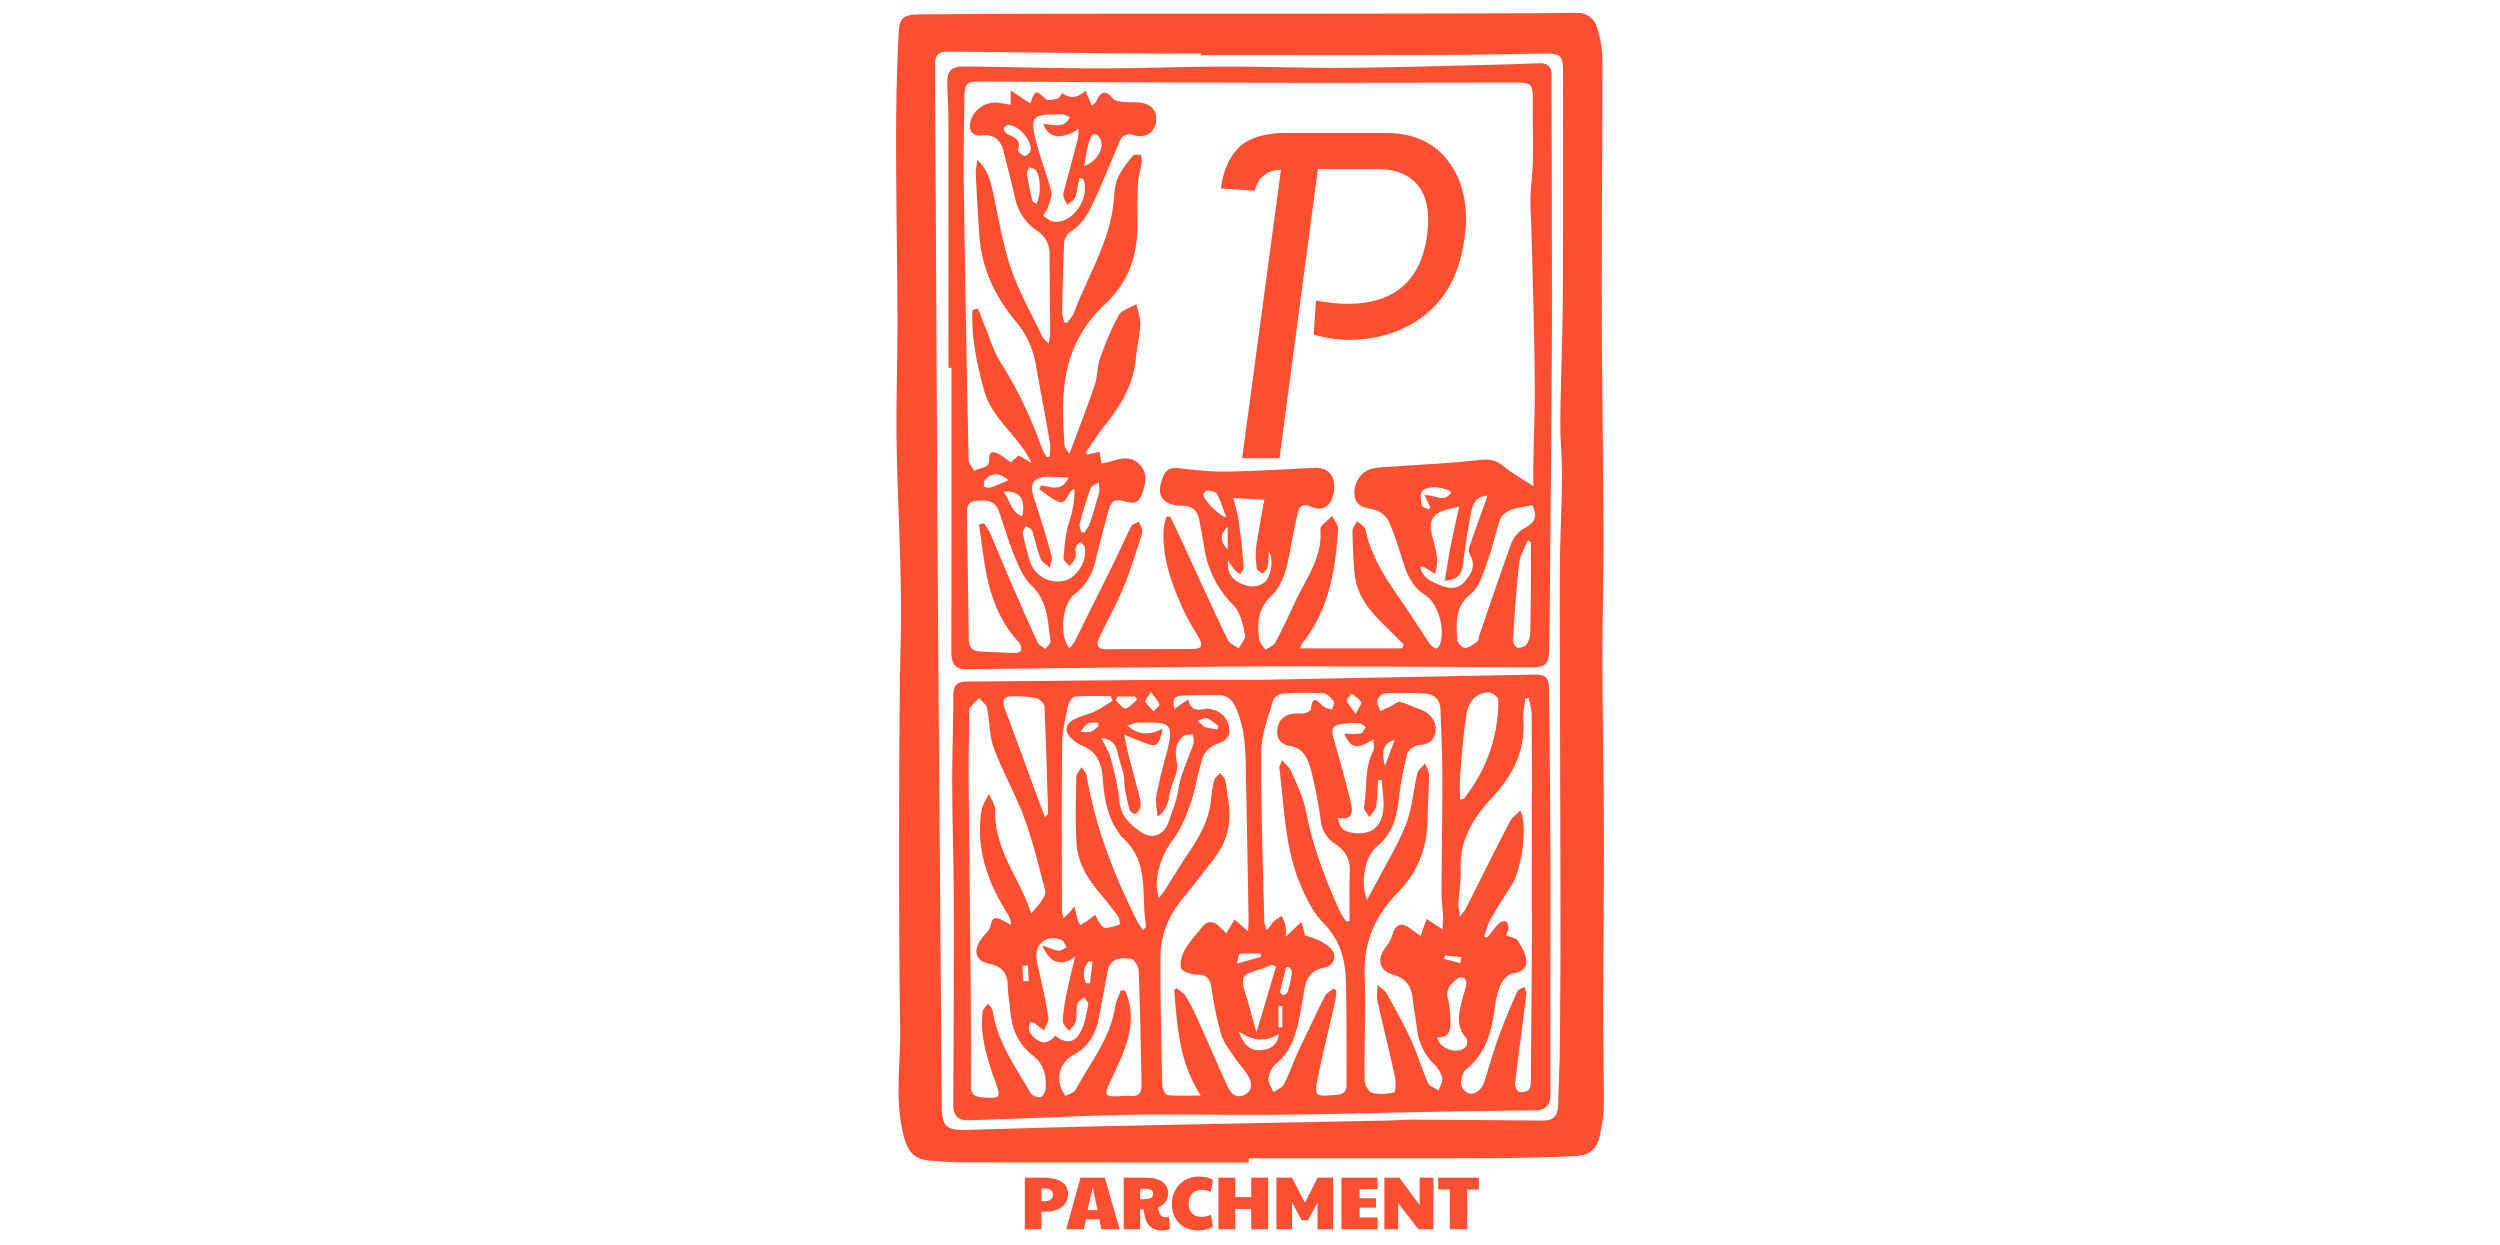 <svg xmlns="http://www.w3.org/2000/svg" version="1.1" xmlns:xlink="http://www.w3.org/1999/xlink" width="1500" height="747" viewBox="0 0 1500 747"><svg xml:space="preserve" width="1500" height="747" data-version="2" data-id="lg_17cnWWcu9C1Jm8Xlj6" viewBox="0 0 434 747" x="0" y="0"><rect width="100%" height="100%" fill="transparent"></rect><path fill="#fe4f32" d="M81.89 737.565v-31.01h10.48q7.65 0 11.54 2.5 3.9 2.5 3.9 7.36 0 3.37-1.69 5.73-1.69 2.37-4.75 3.6-3.06 1.24-7.2 1.24h-2.34v10.58Zm11.88-16.83q2.38 0 3.69-.99 1.3-.99 1.3-2.97 0-1.85-1.26-2.77-1.26-.92-3.64-.92h-2.03v7.65Z"></path><rect width="25.92" height="31.01" x="-12.96" y="-15.51" fill="none" rx="0" ry="0" transform="translate(95.35 722.56)"></rect><path fill="#fe4f32" d="m106.73 737.565 8.55-30.96h14.58l8.95 30.96h-11.02l-1.17-5.94h-8.01l-1.31 5.94Zm12.82-11.48h5.99l-2.93-13.54Z"></path><rect width="32.08" height="30.96" x="-16.04" y="-15.48" fill="none" rx="0" ry="0" transform="translate(123.27 722.59)"></rect><path fill="#fe4f32" d="M164.69 738.285q-3.24 0-5.36-.97-2.11-.97-3.37-2.68-1.26-1.71-1.89-4-.63-2.3-.86-4.95h-2.11v11.88h-9.86v-30.96h12.74q7.38 0 10.64 2.58 3.26 2.59 3.26 7 0 2.66-1.44 4.75t-4.63 3.49q.18.99.31 1.62.14.63.41 1.39.58 1.62 1.46 2.25.88.63 2.41.63.99 0 1.98-.27l.54 7.38q-.9.36-1.92.61-1.01.25-2.31.25m-13.59-18.77h1.71q3.33 0 4.7-.74t1.37-2.54q0-1.53-1.12-2.23-1.13-.7-3.56-.7h-3.1Z"></path><rect width="27.68" height="31.68" x="-13.84" y="-15.84" fill="none" rx="0" ry="0" transform="translate(155.58 722.95)"></rect><path fill="#fe4f32" d="M186.24 738.285q-4.86 0-8.48-1.96t-5.63-5.51q-2-3.56-2-8.28 0-4.86 2.09-8.6 2.1-3.73 5.76-5.87 3.67-2.14 8.44-2.14 5.31 0 8.33 2.07l-1.22 7.16q-1.3-.63-2.72-.93-1.42-.29-2.68-.29-3.69 0-5.8 2.21-2.12 2.2-2.12 6.12 0 3.69 2.05 5.78 2.05 2.09 5.69 2.09 1.44 0 2.63-.27 1.2-.27 2.95-.99l1.26 7.11q-3.91 2.3-8.55 2.3"></path><rect width="24.66" height="32.36" x="-12.33" y="-16.18" fill="none" rx="0" ry="0" transform="translate(182.96 722.6)"></rect><path fill="#fe4f32" d="M198.03 737.565v-30.96h10.13v11.65h9.58v-11.65h10.17v30.96h-10.17v-12.2h-9.58v12.2Z"></path><rect width="29.88" height="30.96" x="-14.94" y="-15.48" fill="none" rx="0" ry="0" transform="translate(213.47 722.59)"></rect><path fill="#fe4f32" d="M232.86 737.565v-30.96h9.36l7.74 15.03 7.56-15.03h9.36v30.96h-9.36v-16.2l-5.71 10.8h-3.83l-5.76-10.8v16.2Z"></path><rect width="34.02" height="30.96" x="-17.01" y="-15.48" fill="none" rx="0" ry="0" transform="translate(250.37 722.59)"></rect><path fill="#fe4f32" d="M271.83 737.565v-30.96h21.74v6.84h-10.8v5.49h9.85v5.67h-9.85v5.89h10.8v7.07Z"></path><rect width="21.74" height="30.96" x="-10.87" y="-15.48" fill="none" rx="0" ry="0" transform="translate(283.2 722.59)"></rect><path fill="#fe4f32" d="M297.62 737.565v-30.96h9l12.15 16.42v-16.42h8.28v30.96h-9l-12.15-15.75v15.75Z"></path><rect width="29.43" height="30.96" x="-14.71" y="-15.48" fill="none" rx="0" ry="0" transform="translate(312.83 722.59)"></rect><path fill="#fe4f32" d="M336.86 737.565v-23.85h-6.98v-7.11h24.44v7.11h-6.98v23.85Z"></path><rect width="24.44" height="30.96" x="-12.22" y="-15.48" fill="none" rx="0" ry="0" transform="translate(342.6 722.59)"></rect><path fill="#fe4f32" d="M216.256 697.5q-84.7.026-169.402-.054c-7.308 0-14.617-.505-21.9-1.09-9.38-.717-13.128-5.235-15.573-14.298-5.847-21.66-1.94-43.56-2.286-65.3-.664-42.948-.664-85.896-.611-128.845.053-35.161.186-70.323.957-105.457.823-38.005-1.728-75.904-2.419-113.856-.478-25.86.505-51.746.452-77.632-.133-35.879-.824-71.73-.824-107.583q0-31.52 1.488-62.988C6.59 10.245 8.982 8.703 19.613 8.624q38.829-.293 77.684-.372c58.018-.08 116.009-.027 174.027-.08q59.08-.053 118.161-.24c7.946 0 15.92-.239 23.866-.212 6.405.027 10.525 3.8 12.12 9.515a69.1 69.1 0 0 1 2.976 18.231c.053 49.78-.479 99.584-.372 149.363.08 45.367.877 90.707 1.036 136.074.08 25.195-.717 50.417-.664 75.612.08 33.407.797 66.815.877 100.195.08 37.394-.346 74.814-.399 112.208 0 18.578.452 37.182.346 55.759-.027 5.262-1.17 10.55-2.18 15.733-1.727 8.665-5.926 12.837-14.883 13.262q-25.886 1.143-51.772 1.223c-48.05.16-96.102.053-144.153.053v2.498ZM187.553 32.967v-.85c-11.083 0-22.139.08-33.221 0q-59.427-.479-118.826-1.17c-6.565-.08-7.601 3.455-7.548 8.877q.399 55.759.664 111.57.452 94.614.984 189.229.452 66.734 1.01 133.47l1.408 189.2c.107 12.731 2.578 15.017 15.335 14.645 25.461-.718 50.895-1.542 76.356-2.1 58.443-1.249 116.859-2.339 175.302-3.508 5.74-.106 11.481-.558 17.248-.532q38.165.187 76.356.559c6.379.053 9.17-3.004 9.275-9.302.16-10.631.85-21.235.957-31.866q.425-37.394.425-74.761c-.026-49.141-.212-98.282-.319-147.45-.053-23.866-.212-47.758 0-71.624.16-17.036 1.143-34.072 1.25-51.081.08-11.27-1.117-22.538-1.01-33.806.265-25.169 1.355-50.31 1.488-75.48.266-44.702.08-89.404.133-134.107 0-9.275-1.488-10.843-10.79-10.71-21.023.292-42.045.744-63.068.797-47.812.133-95.624.027-143.462.027Z"></path><path fill="#fe4f32" d="m223.757 407.88 163.236-3.11c7.282-.133 9.355 1.382 9.435 8.611q.584 46.776.797 93.498c.133 30.75 0 61.526 0 92.276v57.751c0 6.22-2.87 9.276-9.329 9.329q-31.839.292-63.705.904c-29.607.531-59.213 1.435-88.82 1.7-29.447.266-58.895-.345-88.315 0-21.235.24-42.444 1.356-63.652 2.1-11.933.399-23.866.93-35.826 1.196-5.661.133-8.611-3.083-8.611-8.69 0-12.837.16-25.674.186-38.51.08-28.97.24-57.939.106-86.908-.106-22.324-.85-44.649-.93-66.974-.053-17.912.664-35.825.664-53.738 0-5.954 2.073-8.372 8.106-8.399 40.265-.239 80.529-.717 120.793-1.01 16.584-.132 33.195 0 55.838 0Zm-52.304 186.145 1.701-1.036c1.834 1.594 4.226 2.843 5.395 4.837a159.462 159.462 0 0 1 7.76 15.335c5.821 12.89 11.376 25.912 17.276 38.749 1.86 4.066 5.076 7.362 10.02 5.076 4.916-2.286 4.597-7.016 2.604-10.896-2.073-4.014-5.555-7.256-8.08-11.083-3.082-4.624-6.856-9.196-8.424-14.352a207.3 207.3 0 0 1-5.82-27.879c-.878-5.581-2.898-8.08-8.93-8.026-3.27 0-8.744-1.86-9.33-3.96-.93-3.349.639-8.026 2.526-11.375 2.684-4.73 6.644-8.69 9.993-13.05 3.056-3.986 7.016-4.119 10.63-.345 1.489 1.542 3.083 2.977 4.04 3.88l4.89-8.212 8.133 7.043c.133-2.87.345-4.81.319-6.75q-.665-40.823-1.515-81.619c-.319-15.44.425-30.988-6.113-45.712-2.206-4.917-5.262-7.548-10.445-7.574q-11.268-.133-22.484.345c-4.279.213-5.342 2.95-3.853 7.867l8.185-5.714c1.196 6.006 4.704 7.016 9.727 5.767 1.808-.452 4.04.08 5.874.691a12.757 12.757 0 0 1 9.09 11.906c.292 5.236-3.43 7.123-8.186 8.77a14.086 14.086 0 0 0-7.734 7.655c-3.003 9.01-4.226 18.604-7.309 27.56-2.604 7.601-5.82 15.388-10.524 21.794a47.839 47.839 0 0 0-9.86 26.895c-.107 2.206.61 4.465 1.169 8.32 1.993-2.579 2.977-3.642 3.747-4.865 4.492-7.042 8.744-14.218 13.422-21.155 6.963-10.365 13.288-20.89 14.325-33.753.319-3.747.877-7.494 1.887-11.109.451-1.621 2.338-2.844 3.587-4.252 1.037 1.488 2.605 2.87 3.03 4.518.85 3.428.904 7.016 1.568 10.498 2.578 13.58.053 25.912-8.664 36.836-5.926 7.441-11.481 15.175-17.62 22.43-8.797 10.366-14.086 22.272-14.166 35.72-.16 25.886.505 51.772 1.063 77.658.053 1.967 1.94 5.448 3.27 5.581 5.952.612 12.012.266 19.826.266-13.13-20.092-14.086-41.806-15.947-63.306Zm103.465-41.035 1.833-.505c0-9.86-.319-19.72.107-29.58.345-7.548-2.87-12.757-8.85-16.637a18.604 18.604 0 0 1-8.479-13.528 287.032 287.032 0 0 0-5.58-29.314c-1.808-6.91-4.067-14.405-12.97-15.893q-7.947-1.33-7.628-9.116c.266-5.555 3.429-9.036 8.824-10.126 2.338-.478 4.89.08 7.255-.345 1.515-.266 4.013-1.356 4.093-2.286 1.09-10.498 4.837-3.615 8.08-1.462 1.275.85 3.003 1.037 4.544 1.542.425-1.622 1.754-3.88 1.116-4.784-1.461-2.073-3.774-4.81-5.9-4.944-8.132-.531-16.345-.398-24.504.107-2.126.133-5.448 2.206-5.98 4.013-2.87 10.152-7.042 20.49-7.122 30.803-.266 33.832 1.036 67.665 1.807 101.497.053 1.86.877 3.668 1.329 5.528 2.312-1.621 2.737-3.428 3.854-4.598 1.488-1.568 3.481-2.63 5.262-3.906.824 2.046 1.913 4.04 2.365 6.192.399 1.94.08 4.04.08 6.352l9.488-8.957 2.1 8.24c5.554 1.567 11.162 3.667 15.148 7.467 4.412 4.226 2.525 10.684-3.481 11.8-8.478 1.569-11.163 6.858-12.252 14.22-.532 3.72-1.303 7.414-1.967 11.109-2.18 12.305-4.757 24.29-15.335 32.849a13.289 13.289 0 0 0-4.093 8.61c-.212 2.552 1.94 5.29 3.057 7.947 2.152-1.568 5.182-2.684 6.298-4.81 3.057-5.847 5.13-12.226 7.92-18.232q8.027-17.381 16.558-34.497c.957-1.914 3.375-3.136 5.13-4.651l1.78 1.17c-.186 2.072-.16 4.199-.638 6.218-3.349 14.884-7.096 29.687-10.152 44.623-2.658 12.97-2.366 12.89 10.976 11.774 4.199-.346 5.98-2.126 5.953-6.193-.133-20.783.133-41.593-.425-62.376-.346-13.05-3.774-24.823-13.714-34.816-6.006-6.06-10.1-14.537-13.501-22.564-9.461-22.377-9.7-46.616-12.704-70.27-.133-1.062.824-2.258 1.701-4.517 2.233 2.657 4.465 4.332 5.395 6.564 3.243 7.734 7.256 15.415 8.797 23.52 3.96 21.103 11.535 40.823 20.252 60.25 1.036 2.34 2.71 4.386 4.093 6.565Zm57.486 4.572c.186-2.791.558-5.077.451-7.362-.186-4.625-.956-9.276-.93-13.9.08-23.228.505-46.483.479-69.712-.027-13.687-.638-27.347-1.143-41.034-.213-5.741-3.694-9.09-9.276-9.409q-11.96-.664-23.892-.16c-1.701.08-4.28 2.393-4.678 4.12-.452 1.914 1.09 4.306 1.78 6.512q3.004-1.303 5.927-2.685c1.994-.93 4.173-3.083 5.847-2.71 4.28.93 8.266 3.136 12.438 4.544 5.555 1.86 9.515 7.07 8.957 12.491-.611 6.166-4.12 8.478-10.285 8.824-2.446.133-6.193 3.056-6.778 5.369a207.3 207.3 0 0 0-5.05 27.294c-1.275 10.87-3.826 20.783-12.969 27.986-7.096 5.58-10.391 21.341-6.06 32.158 2.18-4.013 3.907-7.07 5.529-10.153 6.112-11.747 13.182-23.148 17.94-35.427 3.693-9.514 4.278-20.198 6.697-30.244.558-2.26 3.056-4.067 4.65-6.06.824 2.286 2.392 4.571 2.392 6.857-.053 9.063-.797 18.125-.93 27.215-.266 16.69-5.873 31.201-17.567 43.16-13.475 13.768-20.81 29.634-20.145 49.434.717 20.97-.266 42.018-.027 63.014.027 2.79 2.18 7.309 4.252 7.92 4.226 1.223 9.196.85 13.528-.186.877-.213 1.09-6.405.399-9.568-3.296-15.122-7.07-30.165-10.445-45.26-.558-2.499-.08-5.263-.08-9.727 2.87 2.578 4.73 3.587 5.581 5.155 5.05 9.25 10.286 18.418 14.67 27.986 3.854 8.398 6.459 17.408 10.206 25.86.877 1.993 4.2 2.95 6.379 4.358.77-2.578 2.604-5.422 2.073-7.68a19.933 19.933 0 0 0-5.13-8.266 34.55 34.55 0 0 1-9.7-19.189c-.93-6.564-2.1-13.102-2.844-19.693-.824-7.256-3.694-12.2-11.348-14.432-8.957-2.604-10.445-9.302-4.731-16.93a21.262 21.262 0 0 0 3.774-6.803c1.834-6.83 5.395-8.186 11.269-3.853l5.74 4.199 3.615-10.232 9.488 6.245ZM85.689 548.02c2.339-2.737 4.306-4.65 5.767-6.91 1.276-1.993 3.216-4.677 2.738-6.484-3.854-14.724-7.415-29.634-12.65-43.879-5.236-14.245-12.944-27.64-18.233-41.885-2.79-7.495-2.445-16.106-4.119-24.08-.478-2.232-3.11-4.039-4.73-6.032-1.914 2.02-3.987 3.933-5.688 6.113-.558.717-.266 2.152-.266 3.242-.133 13.953-.425 27.88-.319 41.832.319 41.354.877 82.734 1.223 124.088q.186 28.544.08 57.061c0 4.465 1.355 6.883 6.351 7.282 11.694.93 12.013.718 7.973-10.604-.451-1.25-1.036-2.445-1.435-3.72-3.907-12.04-7.415-24.186-5.794-37.05.213-1.753 2.1-3.321 3.19-4.97.983 1.542 2.63 3.004 2.87 4.678 2.79 18.578 13.66 33.408 22.697 49.062.93 1.594 4.066 2.843 5.953 2.578 1.276-.187 2.897-3.243 3.056-5.103.585-7.814-1.01-14.883-7.787-20.066-9.062-6.936-12.703-16.664-13.527-27.72-.346-4.624-1.303-9.222-1.382-13.873-.133-7.521-3.19-11.64-10.95-13.262-8.452-1.754-10.1-7.76-4.943-14.963 1.913-2.657 5.023-5.05 5.554-7.946 1.063-5.661 3.588-5.21 7.362-3.163q2.472 1.329 4.89 2.711c0-2.977-1.01-5.05-2.232-6.99-11.907-18.87-19.003-38.988-15.468-61.658.531-3.482 2.923-6.698 4.465-10.02 1.329 3.27 3.907 6.591 3.8 9.807-.824 23.84 15.176 41.46 21.528 61.924Zm284.959 13.183c2.817 1.222 5.953 1.568 7.043 3.242 2.365 3.614 4.784 7.84 5.076 11.986.319 4.385-2.79 7.096-8.16 7.601-2.604.24-5.74 3.748-7.095 6.538a42.523 42.523 0 0 0-3.402 12.784c-2.02 14.75-5.183 28.862-17.913 38.616-.505.372-.797 1.063-1.063 1.674-1.887 4.333-2.684 8.77 1.94 11.774 3.615 2.339 8.664-.77 10.445-6.219 2.897-8.824 5.289-17.833 8.451-26.55 3.376-9.329 7.309-18.498 11.296-27.587.61-1.382 2.87-2.047 4.358-3.03.425 1.541 1.356 3.163 1.17 4.65-2.18 17.728-4.625 35.428-6.724 53.181-.213 1.701.983 4.678 2.232 5.156 1.674.638 4.757.08 5.953-1.196 1.25-1.328 1.25-4.066 1.276-6.219.266-35.188.585-70.402.664-105.59q.107-56.45-.186-112.9c0-3.428-1.09-6.83-1.674-10.258l-2.153.266c-.452 4.332-1.515 8.717-1.196 12.97 1.33 18.657-6.484 33.354-18.763 46.51-11.295 12.092-19.587 25.593-18.843 43.187.292 6.804-.93 13.66-1.302 20.517-.107 1.914.451 3.88.903 7.628 1.967-2.658 2.87-3.588 3.429-4.678 8.77-17.354 17.408-34.789 26.364-52.064 1.302-2.525 3.987-4.332 6.325-6.804 4.89 9.01.718 35.4-4.97 44.437-4.385 6.91-8.876 13.767-12.916 20.89-1.754 3.11-2.498 6.803-3.694 10.232l1.674.638c2.472-2.977 4.81-6.113 7.521-8.85.85-.851 3.137-1.276 4.067-.745.903.532 1.275 2.552 1.302 3.934 0 1.222-.77 2.445-1.462 4.305ZM134.59 420.53l-1.143-2.844c-7.15 0-14.325-.32-21.42.239-1.569.133-3.722 3.216-4.147 5.262-1.568 7.548-3.508 15.229-3.588 22.883-.372 33.195-.186 66.39-.133 99.584 0 1.595.479 3.163.771 5.05 1.01-.638 1.435-.798 1.7-1.09l5.183-5.767c.532 2.445.957 4.943 1.622 7.362.372 1.328 1.09 2.578 1.674 3.853 1.223-.744 2.498-1.408 3.694-2.232q2.738-1.94 5.422-3.934c.824 1.648 1.488 3.429 2.551 4.917.877 1.223 2.286 3.03 3.376 2.95 2.976-.16 5.926-1.063 8.743-2.1a10.63 10.63 0 0 0-1.222-5.155 308.293 308.293 0 0 0-11.96-15.043c-6.963-8.345-12.145-17.753-12.81-28.597-.797-13.235-.399-26.55-.133-39.812.027-1.94 2.1-3.827 3.216-5.74 1.037 1.674 2.71 3.242 3.003 5.022 5.236 31.095 16.558 60.038 30.67 87.997.797 1.568 2.02 2.923 3.349 4.837.983-1.462 1.7-2.047 1.621-2.498-3.163-18.153 2.472-38.643-14.245-53.181-.665-.558-1.063-1.409-1.595-2.126-7.548-10.02-9.355-21.926-10.205-33.86-.665-9.089-3.774-15.68-12.492-19.214a21.262 21.262 0 0 1-6.033-4.067c-4.385-3.96-4.199-8.451.984-11.348 3.986-2.233 8.717-3.083 12.863-5.05 3.72-1.754 7.123-4.225 10.684-6.378Zm4.97 173.654 2.71.212c.612 1.967 1.33 3.88 1.861 5.874 4.332 16.557-2.684 30.83-9.328 45.101-6.06 13.05-6.193 12.97 7.787 12.12q1.328-.107 2.63.026c5.104.69 6.831-2.047 6.725-6.591-.479-22.75-.85-45.5-1.701-68.25-.107-2.605-2.552-7.017-4.465-7.335-8.345-1.409-12.917 1.196-14.033 6.803-1.94 9.754-3.64 19.561-5.581 29.315-1.807 9.116-6.272 16.61-14.538 21.182-7.441 4.119-10.099 10.258-8.61 18.258.451 2.365 2.1 4.491 3.215 6.724 2.126-1.276 5.236-2.02 6.246-3.907 8.717-16.265 20.836-30.935 23.707-50.044.478-3.27 2.205-6.352 3.348-9.515Zm-11.747-151.41c1.94 4.12 4.544 8.053 5.687 12.385 2.233 8.505 4.386 17.17 5.21 25.913.823 8.69 6.351 13.501 12.384 17.807 7.336 5.235 14.618 2.179 17.355-6.512 1.914-6.086 4.545-11.694 5.501-18.365 1.356-9.594 6.14-18.71 9.17-28.091.505-1.595-.32-3.615-.532-5.449-2.02.479-4.624.32-5.953 1.542-4.518 4.146-4.784 9.514-3.482 15.282.479 2.1.08 4.518-.452 6.644-.77 3.03-2.152 5.9-3.11 8.903-1.673 5.315-.61 11.827-8.025 17.169-.426-5.21-1.462-8.85-.85-12.172 1.54-8.24 3.614-16.398 5.846-24.504 5.661-20.65 2.445-19.96-16.637-19.747-2.047 0-4.066 1.01-6.618 1.7 7.043 6.193 13.873 5.715 21.182 1.94-1.834 10.366-3.482 11.402-11.242 8.293l-11.8-4.73c1.063 4.916 1.674 8.265 2.525 11.56 2.232 8.77 4.624 17.514 6.83 26.285.478 1.887.797 4.013.372 5.847a6.378 6.378 0 0 1-2.95 3.8c-.638.32-3.083-1.196-3.402-2.285a100.993 100.993 0 0 1-2.817-12.491c-.505-2.95-.319-6.06-.93-8.984-.904-4.225-2.578-8.318-3.376-12.544-1.036-5.501-4.092-8.664-9.86-9.169Zm168.312 25.355-2.339-.133c-.319 5.262-.239 10.604-1.116 15.787-.399 2.339-2.658 4.358-4.066 6.538-1.17-2.126-3.641-4.518-3.27-6.352 2.18-11.083.054-22.883 5.608-33.434.877-1.648.133-4.146.133-6.99-10.179 6.379-13.474 5.528-17.54-3.322 3.322 0 6.723.346 10.019-.186 1.143-.186 1.967-2.472 2.924-3.827-1.223-.77-2.419-2.073-3.695-2.18q-4.65-.398-9.275.16c-7.202.85-8.106 2.738-6.14 9.674 3.589 12.544 7.123 25.115 10.18 37.793 1.86 7.707-.904 10.498-7.84 9.062 1.249 6.432 3.242 8.24 9.94 9.116 7.175.93 13.155-1.754 15.6-7.335 3.508-8.08 1.09-16.212.877-24.318ZM93.981 490.295c1.356-1.568 1.887-1.887 1.887-2.18-.638-21.367-1.196-42.762-2.206-64.13-.08-1.86-2.95-4.677-4.943-5.102a66.443 66.443 0 0 0-14.405-1.09c-4.996.053-6.325 2.472-4.438 7.415 6.83 17.94 13.288 36.012 19.906 54.031 1.25 3.429 2.578 6.804 4.2 11.056m-1.595 76.994c4.252 1.435 6.963 2.764 9.78 3.11 1.515.185 3.242-1.356 4.864-2.127-.984-1.435-1.648-3.641-2.977-4.2-8.85-3.693-16.318 2.074-15.149 11.615.346 2.844 1.276 5.581 1.86 8.398 1.86 8.85 3.987 17.674 5.316 26.604.345 2.312-1.78 5.023-2.79 7.548q-2.791-2.233-5.688-4.359c-.479-.345-1.17-.398-2.286-.744-2.418 4.252-.186 7.256 2.578 9.727 4.465 3.987 8.77 2.87 12.252-1.515 5.9 4.89 11.269 4.731 14.91-1.7 2.817-4.97 3.694-11.11 4.917-16.824.265-1.276-1.622-3.03-2.525-4.571-1.409 1.355-3.694 2.525-4.066 4.146-.798 3.402-.16 7.123-.984 10.498-.505 2.1-2.604 3.827-4.013 5.714-1.329-2.02-3.8-4.093-3.72-6.06.238-5.687 1.275-11.375 2.418-16.982 1.408-7.017 3.216-13.953 4.97-21.448-8.372 5.953-15.202 3.987-19.667-6.883Zm250.62-87.571c1.49-.266 2.1-.213 2.313-.452 13.58-17.435 20.757-37.182 20.677-59.294 0-1.568-3.535-4.358-5.528-4.465-6.884-.372-12.305 4.572-13.687 13.528-1.86 11.933-2.685 24.052-3.694 36.118-.4 4.678-.054 9.435-.054 14.591ZM232.635 579.993l-2.419-1.196-4.12 1.7c-4.518 1.94-11.667 2.897-12.89 6.113-1.567 4.12 1.516 10.073 2.791 15.202 1.409 5.528 3.057 11.003 4.89 17.568zm96.58 42.523c2.02 7.229 12.89 10.498 17.408 5.421.904-1.01.957-4.146.08-5.129-6.086-6.777-4.598-14.272-2.684-21.9.85-3.428 2.1-6.75 2.764-10.205.239-1.249-.372-3.375-1.303-3.907-1.01-.584-3.269-.319-4.199.479-3.402 3.003-7.07 5.873-5.58 11.587 1.036 4.013 1.275 8.266 1.514 12.438.319 5.74.16 11.428-8 11.163Zm-118.825-3.588c2.764 8.478 7.308 11.986 14.059 11.082 5.023-.69 9.01-2.817 9.86-9.567-8.452 5.076-15.92 3.96-23.92-1.515m30.617-38.377-2.285-.399c-1.25 4.97-2.578 9.913-3.668 14.91-.106.531 1.488 2.1 1.993 1.966 1.037-.265 2.392-1.196 2.658-2.126a87.704 87.704 0 0 0 2.445-11.082c.16-1.01-.744-2.18-1.17-3.296Zm39.467-152.154c1.754-3.747 3.72-6.139 3.163-7.122-1.143-2.1-3.641-3.455-5.581-5.103-1.037 1.408-3.243 3.19-2.924 4.146.77 2.365 2.711 4.332 5.316 8.08Zm-122.945-13.315c-1.834 3.136-3.615 5.023-3.242 5.794 1.116 2.206 3.109 3.987 4.783 5.927 1.25-1.382 3.774-3.136 3.509-4.093-.612-2.233-2.605-4.12-5.05-7.601Zm-20.04 2.79-1.01 2.366c1.968 1.728 4.253 5.076 5.848 4.784 2.551-.452 4.624-3.375 6.91-5.236l-1.01-1.913zm48.025 14.565c2.446 2.046 3.402 3.375 4.678 3.8 2.312.798 4.81 1.064 7.256 1.436.053 0 .717-2.02.451-2.233-2.152-1.674-4.332-3.428-6.777-4.518-.983-.452-2.657.665-5.608 1.488Zm38.006 141.682-.16-2.02c-4.172 0-8.398-.398-12.438.293-.93.159-1.249 3.986-1.754 5.793zm-104.767 15.76 2.206.16 1.595-13.023-2.313-.292c-3.136 3.986-3.96 8.318-1.488 13.155m7.362-154.253-.665-2.126c-1.993.186-4.332-.212-5.873.718-1.78 1.036-2.87 3.242-4.252 4.943 2.1 0 4.358.399 6.272-.186 1.7-.532 3.03-2.18 4.544-3.322ZM297.96 459.52l5.873-15.468c-6.378 1.488-8.318 6.299-5.873 15.468m-61.58 144.18-2.311-.186v12.89h2.312zm96.927-28.41 9.86 2.604.532-3.588-9.648-1.036c-.053 0-.16.372-.77 2.02ZM83.75 579.274l-3.375.213.585 9.302 3.269-.187-.452-9.301Zm-47.652-358.55q.026-72.37-.027-144.739c0-8.159-.372-16.345-.691-24.504-.345-9.01 1.967-11.72 10.976-11.614 26.763.32 53.5 1.116 80.263 1.143 25.221 0 50.47-1.01 75.691-1.063 23.92-.053 47.812.93 71.731.744 28.783-.213 57.54-1.116 86.296-1.78q14.936-.346 29.846-.957c5.262-.24 7.814 1.807 7.787 7.282-.08 16.823.053 33.62.08 50.443.026 37.846.212 75.718.053 113.563-.213 47.786-.744 95.571-1.143 143.357q-.133 18.923-.478 37.845c-.16 7.76-2.286 9.887-10.02 9.86-48.051-.132-96.102-.451-144.153-.478-30.325 0-60.65.292-90.974.558q-52.144.532-104.261 1.116c-6.538.08-9.222-2.764-9.249-10.099l.08-90.335v-80.342zm14.564-34.843 3.162-.69c1.409 3.587 2.738 7.175 4.226 10.736 2.95 7.123 5.023 14.83 9.116 21.209 10.63 16.478 18.657 34.098 25.248 52.463.612 1.674 1.754 3.136 2.631 4.704l1.94-.452c0-2.87.426-5.794-.08-8.584-2.71-15.628-5.74-31.202-8.477-46.829a54.483 54.483 0 0 0-12.305-26.019c-12.306-14.777-20.146-31.706-21.528-51.16q-1.249-18.525-2.126-37.075c-.106-2.206.452-4.439.904-8.266 6.139 5.847 7.707 11.88 9.089 18.046 3.455 15.52 5.847 31.414 10.897 46.403 4.837 14.378 12.49 27.8 19.002 41.593.585 1.25 1.914 2.153 3.88 4.253.426-3.136.877-4.997.877-6.83-.08-15.734-.319-31.441-.398-47.175a15.946 15.946 0 0 0-7.681-13.873 31.36 31.36 0 0 1-12.943-19.428c-2.18-9.249-4.545-18.47-6.83-27.72-1.701-6.857-5.263-10.87-13.183-9.913-4.704.558-7.787-2.1-7.042-7.202 1.142-7.787 9.222-13.501 17.115-12.412 2.312.32 4.598.771 7.23 1.196v-8.584l11.746 7.76c3.296-8.425 3.11-8.185 9.408-2.551 1.276 1.143 4.784.186 7.096-.425 1.117-.32 1.834-2.126 2.711-3.243q6.937 5.263 13.9-1.408l3.854 9.036c1.275-1.196 2.365-1.78 2.737-2.684 2.552-5.98 5.475-6.963 9.993-1.542 1.143 1.382 3.934 1.675 6.007 1.887 3.508.399 7.096.08 10.577.505 6.83.877 10.312 5.634 9.116 12.013-1.143 6.166-6.272 9.435-12.916 7.521-4.545-1.302-7.203-.133-8.983 4.067-4.439 10.577-8.77 21.208-13.501 31.653-3.828 8.425-7.495 17.009-15.973 22.324a9.302 9.302 0 0 0-3.641 6.512c-.691 13.687-.957 27.427-1.223 41.141-.026 2.18.77 4.359 1.196 6.538l1.78.319c1.41-2.073 3.296-3.96 4.173-6.22 8.611-22.855 22.378-43.904 23.973-69.206.266-4.146.877-8.61 2.631-12.278 2.206-4.625 5.581-8.718 8.85-12.704.718-.877 3.163-.346 4.81-.478.107 1.62.479 3.269.24 4.863-.612 4.332-1.967 8.585-2.18 12.917-.425 8.823-.265 17.673-.372 26.523-.212 18.126-6.298 33.355-20.012 45.979a77.073 77.073 0 0 0-16.664 22.75c-9.408 19.613-8.319 40.875-6.963 61.95.053 1.01 1.276 1.914 3.003 4.333 5.422-14.67 10.604-27.96 15.202-41.46 1.675-4.97 1.25-10.658 3.003-15.575 3.19-8.903 6.724-17.806 11.349-25.992 1.78-3.19 6.936-4.465 10.55-6.618.825 4.093 2.472 8.213 2.313 12.252-.292 6.804-2.02 13.528-2.658 20.332-1.461 15.707-9.142 28.384-18.71 40.317-4.146 5.156-7.68 10.817-11.481 16.265l1.302 1.063 7.043-1.648 1.276 7.017c2.285-.505 4.252-.77 6.086-1.382 6.166-2.047 12.278-3.083 17.169 2.471 4.837 5.475 2.976 11.615.903 17.568-1.488 4.305-4.491 5.66-8.903 4.412-7.734-2.18-9.462-1.17-11.561 6.75q-3.933 14.777-7.628 29.58a33.487 33.487 0 0 1-12.331 19.083c-7.469 5.793-9.302 24.982-2.977 32.37 1.116-1.408 2.392-2.604 3.11-4.066q12.305-24.637 24.477-49.327c3.216-6.538 6.06-13.288 9.435-19.746.717-1.382 2.976-1.94 4.518-2.87.69 1.514 1.621 2.976 1.967 4.57a7.973 7.973 0 0 1-.346 3.934c-3.428 10.259-6.458 20.703-10.604 30.67-4.332 10.391-9.887 20.278-14.67 30.51-1.781 3.827-1.569 6.963 4.066 6.937 17.248-.107 34.497-.053 51.745-.133 5.634-.027 6.618-1.993 3.8-6.937-3.056-5.368-6.51-10.577-9.036-16.185-6.936-15.388-12.916-31.122-12.012-48.45.132-2.578 1.036-5.13 1.594-7.68l2.392-.24q2.365 4.81 4.624 9.674c9.887 21.421 19.667 42.922 29.82 64.237 1.09 2.285 4.385 3.508 6.644 5.209 1.382-2.79 4.359-5.927 3.827-8.266-1.382-6.112-2.79-13.315-6.857-17.487a61.659 61.659 0 0 1-17.78-35.454c-.744-5.023-1.887-9.993-2.657-15.043-.957-6.192-4.226-9.461-10.738-9.328a21.262 21.262 0 0 1-6.51-.983c-5.662-1.781-7.708-6.406-5.901-12.757 2.286-8.106 4.624-9.462 11.216-8.718 9.434 1.063 18.949 2.1 28.384 1.94 17.7-.292 35.374-1.435 53.047-2.232 5.741-.266 9.834 2.87 10.95 7.814a19.135 19.135 0 0 1-1.754 12.305c-2.418 4.438-7.176 5.421-12.199 3.056-4.225-1.967-6.803-.266-7.707 4.173-1.595 7.787-3.349 15.574-4.73 23.414-1.702 9.754-4.147 19.428-11.376 26.418-7.734 7.494-8.265 16.238-6.91 25.673.32 2.259 2.419 4.252 3.694 6.352 2.02-1.435 4.864-2.419 5.927-4.359 4.2-7.76 7.973-15.76 11.614-23.786 6.458-14.113 16.717-26.923 15.495-43.773-.053-.823.186-1.94.717-2.498 1.994-2.073 4.173-3.96 6.299-5.926 1.25 2.604 3.747 5.288 3.588 7.813-1.595 24.53-5.369 48.477-21.5 68.49-.718.903-.905 2.205-1.277 3.135h61.154l1.01-2.259q-5.9-5.98-11.88-11.88c-8.531-8.318-16.106-17.355-17.488-29.713-.983-8.77-1.249-17.647-1.382-26.497-.026-1.967 1.808-3.987 2.764-5.953 1.728 1.647 4.572 3.056 4.97 4.97 3.296 15.574 11.588 28.543 20.465 41.3 6.325 9.063 12.225 18.445 18.417 27.614.771 1.143 2.18 2.046 3.482 2.578.399.16 1.78-1.143 2.126-1.994 3.641-8.664-.425-24.823-8.531-30.032-7.574-4.863-10.79-11.853-13.289-19.826-2.63-8.425-5.235-16.956-8.903-24.956a14.086 14.086 0 0 0-8.77-6.644c-5.82-1.223-11.083-1.86-11.561-9.249-.452-7.07 4.305-14.06 11.03-15.388 4.305-.85 8.77-.904 13.181-1.223 15.15-1.063 30.351-1.78 45.447-3.295 6.884-.691 13.235-2.286 19.428 2.87 5.501 4.571 11.88 8.08 18.232 12.279 0-4.226-.08-8.983 0-13.74.292-16.133 1.01-32.265.877-48.37-.213-25.196-.984-50.39-1.542-75.586l-.531-17.142c-.186-6.14-.665-12.278-.479-18.391.213-7.495 1.276-14.963 1.409-22.458.213-12.145-.133-24.318-.053-36.49.08-8.823-.824-9.993-9.674-9.966-42.736 0-85.472.133-128.208.106q-56.13-.053-112.26-.319c-27.216-.106-54.43-.398-81.645-.425-8.053 0-9.143 1.329-9.223 9.355-.186 17.222-.664 34.47-.425 51.692q1.196 82.974 2.924 165.947c.053 2.233 2.179 4.438 3.348 6.644 3.11-2.232 9.17-.956 9.01-6.936-.133-5.555 2.79-4.678 5.847-3.11 2.498 1.276 4.704 3.163 7.202 4.89l4.545-4.119 7.84 4.385c-8.265-16.823-23.76-26.205-28.437-43.267-4.412-16.08-7.814-31.972-7.043-48.503Zm3.72 128.872 3.004-.85c1.222 1.94 2.737 3.774 3.64 5.847 4.04 9.328 7.841 18.763 11.88 28.091 5.449 12.571 10.924 25.142 16.665 37.58.77 1.701 3.109 2.685 4.704 3.987 1.036-1.542 3.162-3.216 2.976-4.571-1.62-11.88-1.435-24.159-11.428-33.647-4.571-4.332-7.388-10.896-9.886-16.903-3.721-8.956-6.379-18.365-9.595-27.534-2.365-6.75-8.053-6.856-13.74-6.272-6.033.638-5.448 5.422-5.395 9.621l1.063 73.645c.053 4.226 1.967 6.804 6.219 7.07q10.604.664 21.208.956c1.382.027 3.748-.638 3.96-1.435a5.847 5.847 0 0 0-1.09-4.65C66.635 372.877 60.974 357.25 58.103 340.4c-1.435-8.531-2.471-17.116-3.694-25.673Zm53.686-28.092c-5.076-.239-9.222-.85-13.288-.558-8.08.532-10.1 4.545-7.575 12.093 3.934 11.72 7.442 23.573 10.764 35.453.585 2.073-.665 4.678-1.09 7.043-1.967-1.94-4.757-3.535-5.687-5.9-2.1-5.315-3.083-11.056-4.917-16.478-.425-1.222-2.551-1.833-3.907-2.737-.585 1.488-1.913 3.136-1.648 4.465a180.724 180.724 0 0 0 4.226 16.717 17.381 17.381 0 0 0 21.076 11.534c7.441-1.993 13.394-11.96 11.8-20.065-.24-1.17-1.674-2.1-2.552-3.136-.983 1.036-2.524 1.94-2.79 3.136-.478 2.1.292 4.544-.319 6.538-.585 1.833-2.339 3.295-3.561 4.916-1.223-1.62-3.615-3.348-3.482-4.863.585-6.963 1.037-14.113 3.11-20.704 2.1-6.724 3.747-13.182 3.401-20.677-4.89 1.675-3.853 10.206-10.311 7.23-3.854-1.755-7.15-4.678-10.711-7.097l.904-2.206c5.421.053 11.96 4.651 16.61-4.73Zm278.42 16.451c-4.517.93-8.93 1.356-12.942 2.844-2.498.93-5.528 3.136-6.352 5.448-2.897 8.08-4.465 16.664-7.468 24.717-2.658 7.123-4.837 15.893-10.206 20.172-9.993 7.946-8.637 17.594-8.186 27.56.08 1.834 3.163 5.023 4.705 4.944 2.524-.133 5.102-2.233 7.335-3.934.85-.638.797-2.445 1.222-3.72 6.405-18.551 12.624-37.129 19.375-55.547a17.01 17.01 0 0 1 7.016-8.238c7.176-4.013 8.505-6.937 5.502-14.272ZM109.05 70.22c-1.887-.664-3.481-1.78-5.023-1.648-5.554.426-13.235-.61-15.946 2.525-2.471 2.87-.239 10.578 1.143 15.84 2.445 9.382 6.166 18.418 8.531 27.8.718 2.87-.957 6.458-1.966 9.594-.585 1.834-1.967 3.402-3.004 5.103 2.02 1.196 3.88 3.11 6.033 3.481 11.322 1.967 22.458-13.634 18.259-25.407-.08-.24-.771-.24-2.525-.745-.77 3.987-1.116 8.027-2.472 11.72-.664 1.808-3.162 2.951-4.837 4.386-.797-1.86-1.993-3.64-2.232-5.581-.213-1.648.584-3.455 1.036-5.156 2.525-9.62 5.156-19.242 7.628-28.863.425-1.647.319-3.401.505-5.926-10.445 6.75-18.046 5.634-21.209-2.87 5.555-.213 12.226 3.481 16.053-4.253ZM333.812 348.48c1.25-7.308 2.339-14.51 3.748-21.66 1.461-7.442 3.215-14.83 4.97-22.83-2.897.665-5.236 1.143-7.522 1.781-8.505 2.365-10.95 6.67-8.823 15.122 1.196 4.704 2.524 9.435 3.082 14.246.346 3.003-.69 6.139-1.116 9.222l-7.122-4.412c-.133-.08-.426.053-1.887.292 1.302 6.326 6.484 8.532 11.135 10.525 5.13 2.232 10.87 3.428 15.335-1.621 4.093-4.625 7.15-9.648 3.455-16.133a6.113 6.113 0 0 1-.61-4.411c3.507-10.286 7.255-20.491 11.082-31.149-6.512.054-8.824 4.572-9.78 9.542a496.99 496.99 0 0 0-4.944 31.28c-.85 6.672-3.136 9.33-10.976 10.206Zm-105.51-17.567c-.213 3.163-.133 6.378-.771 9.461-.293 1.435-1.967 2.578-3.003 3.854-1.223-1.01-3.323-1.914-3.455-3.056-.505-4.306-.93-8.77-.346-13.023 1.355-9.78 3.322-19.481 4.89-28.384l-18.657-.904c1.01 4.173 2.578 8.93 3.27 13.82q1.913 13.767 3.002 27.64c.107 1.382-1.408 2.897-2.179 4.359-1.17-1.01-2.498-1.914-3.508-3.083-1.143-1.329-2.02-2.87-3.641-5.262-.877 6.538 1.727 11.03 7.308 13.607 5.05 2.339 10.26 2.977 14.91-.957 3.27-2.79 5.422-14.059 2.153-18.046Zm157.229-5.74-1.86-.825c-1.754 4.306-4.572 8.478-5.077 12.943-1.754 15.335-2.79 30.75-3.827 46.165-.106 1.727 1.25 4.704 2.552 5.102 1.594.505 4.491-.558 5.634-1.94a11.694 11.694 0 0 0 2.126-6.67c.32-10.366.372-20.73.452-31.122zm-269.836-5.927 1.807.398c1.143-1.834 2.71-3.561 3.375-5.554q3.163-9.329 5.635-18.87c.451-1.754-.186-3.8-.32-5.714-1.674 1.143-4.278 1.94-4.836 3.482a252.482 252.482 0 0 0-6.512 20.995c-.425 1.568.532 3.509.85 5.263M71.658 74.896c-.452.373-2.313 1.223-2.366 2.18-.053 1.143 1.143 2.897 2.286 3.455 4.013 1.94 8.372 3.216 6.14 9.408-.267.744 2.232 3.136 3.826 3.615.877.265 3.243-1.568 3.641-2.87 1.701-5.422-6.697-15.787-13.5-15.787Zm45.685 24.744c7.788-2.472 12.492-10.95 9.86-16.159-1.461-2.923-4.332-4.598-5.793-1.01-2.126 5.21-2.711 11.056-4.067 17.195Zm-28.57 22.67c2.95-4.917 2.738-16.77-.372-20.225-.877-.957-2.551-1.196-3.854-1.754-.505 1.329-1.62 2.764-1.408 3.96q1.329 8.132 3.269 16.159c.186.744 1.541 1.222 2.392 1.86Zm249.08 172.963c-4.545-3.402-15.202-3.986-17.674-.372-1.329 1.967-.585 5.688 0 8.452.213 1.01 2.684 1.541 4.12 2.285l.797-1.408-3.322-7.07c5.98-.77 11.667 5.262 16.052-1.913ZM202.788 310.45c-2.02-5.316-3.376-9.94-5.608-14.113-.718-1.355-3.694-1.754-5.714-1.993-.744-.08-2.233 1.409-2.419 2.365-.452 2.578 9.276 12.837 13.74 13.714ZM69.052 295.087c4.385 5.156 4.2 12.305 11.322 14.617 2.153-10.152-1.754-15.786-11.322-14.617m3.03-6.963c-6.007-5.236-10.126-4.013-13.794-.611-.956.903-.77 3.03-1.116 4.597 1.409.16 2.95.771 4.2.373 3.215-1.037 6.271-2.525 10.71-4.386Zm131.53 41.487V316.11c-4.731 4.438-4.652 8.717 0 13.5"></path><path fill="#fe4f32" d="M235.57 101.945q-6.81 0-10.22 3.41-1.99 1.14-3.41 3.69-1.42 2.56-1.99 5.4l-20.44-1.42q1.13-8.52 4.11-14.91 2.99-6.39 8.67-11.5 9.94-6.82 25.27-6.82h61.06q22.72 0 35.36 14.48 12.64 14.49 12.64 37.49 0 5.11-.85 10.79-3.98 30.39-23.15 45.87-19.17 15.48-46.72 15.48-9.37 0-20.73-3.13l1.42-20.44q11.36 1.98 18.74 1.98 42.6 0 48-41.74.57-6.25.57-8.52 0-15.34-8.1-23.01-8.09-7.67-22.86-7.67h-35.21l-23.01 173.53h-22.43z"></path><rect width="147.11" height="195.11" x="-73.56" y="-97.56" fill="none" rx="0" ry="0" transform="translate(273.56 177.85)"></rect></svg></svg>